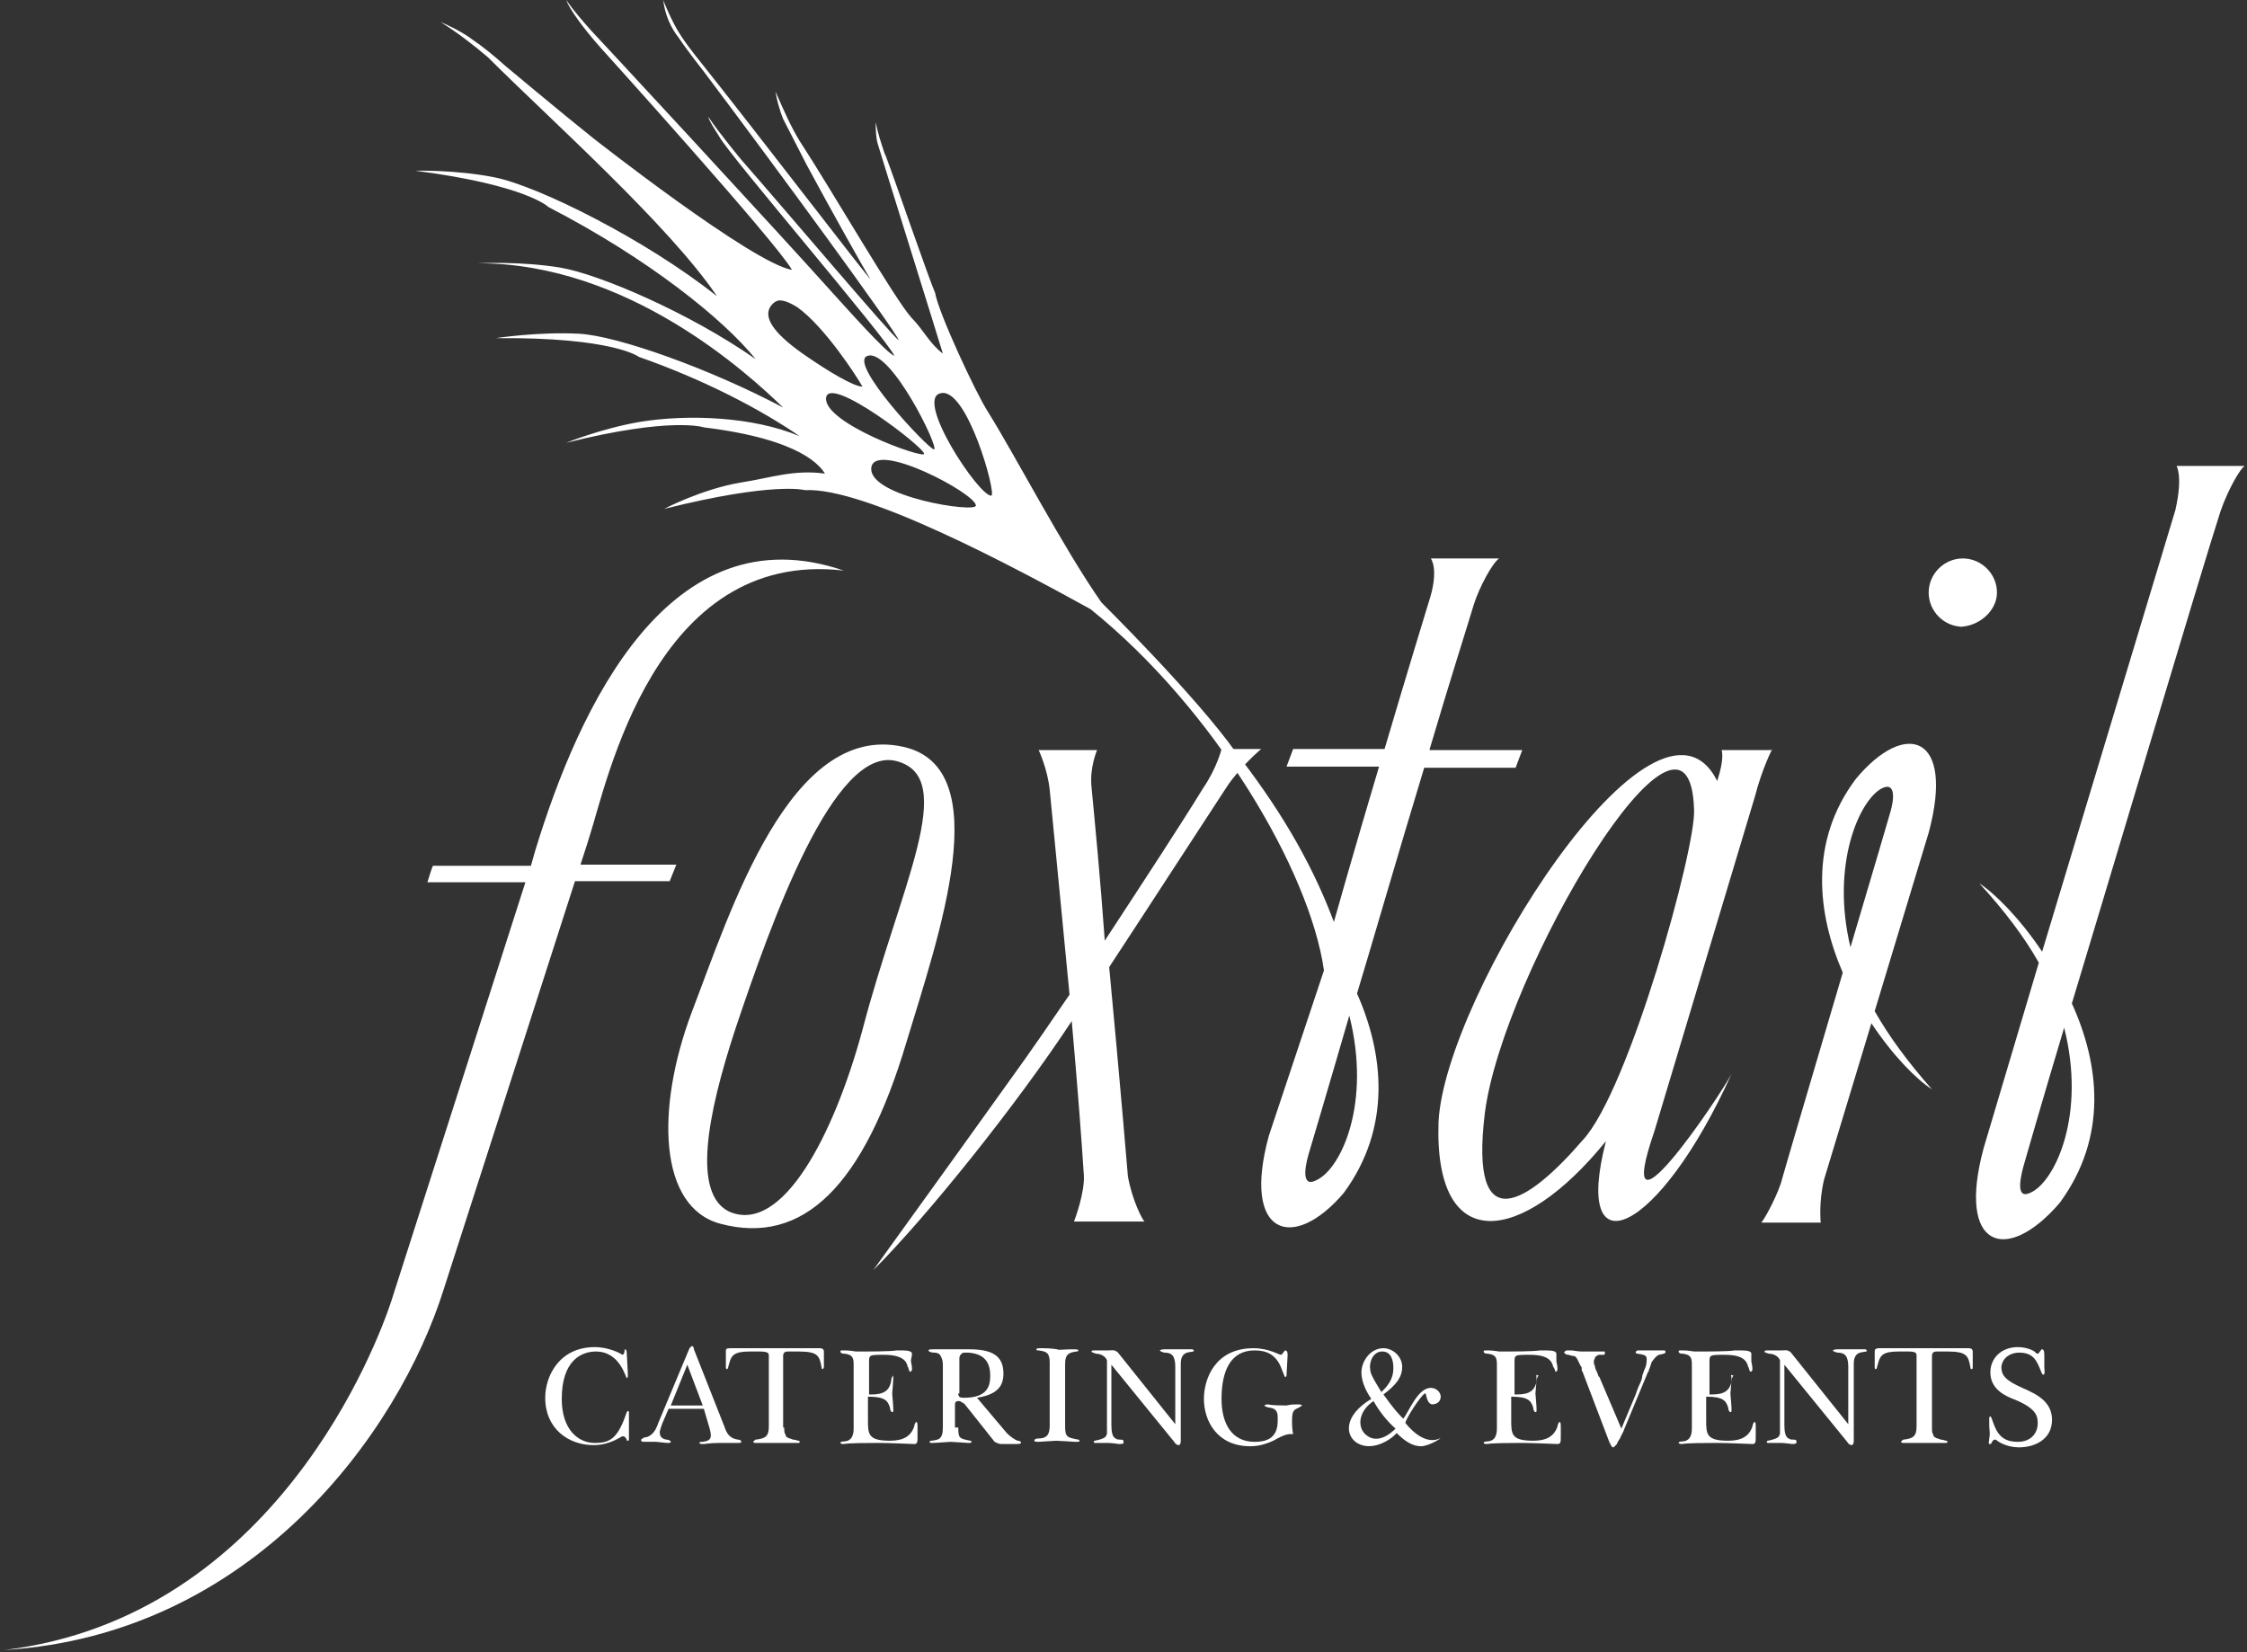<?xml version="1.0" encoding="utf-8"?>
<!-- Generator: Adobe Illustrator 21.1.0, SVG Export Plug-In . SVG Version: 6.00 Build 0)  -->
<!DOCTYPE svg PUBLIC "-//W3C//DTD SVG 1.1//EN" "http://www.w3.org/Graphics/SVG/1.1/DTD/svg11.dtd">
<svg version="1.1" id="Layer_1" xmlns="http://www.w3.org/2000/svg" xmlns:xlink="http://www.w3.org/1999/xlink" x="0px" y="0px"
	 viewBox="0 0 204 150" style="enable-background:new 0 0 204 150;" xml:space="preserve">
<rect x="0" y="0" width="204" height="150" fill="#333333" stroke="none"/>
<style type="text/css">
	.st0{fill:#FFFFFF;}
</style>
<g>
	<path class="st0" d="M57.1,130.7c0,0.1-0.1,0.1-0.1,0.1c-0.1,0-0.1,0-0.1-0.1c-0.1-0.2-0.2-0.3-0.3-0.3c0,0-0.1,0-0.1,0
		c-0.1,0-1.1,0.8-2.6,0.8c-2.3,0-4.4-1.5-4.4-4.3c0-2,1.3-4.6,4.5-4.6c1.3,0,2.4,0.6,2.5,0.7c0.1,0,0.2-0.2,0.2-0.3
		c0-0.1,0-0.2,0.1-0.2c0,0,0.1,0.1,0.1,0.3l0.1,1.9v0.1c0,0.2,0,0.3-0.1,0.3c-0.1,0-0.6-2.4-2.8-2.4c-1.3,0-3.1,0.8-3.1,4.3
		c0,2.8,1.5,4,3,4c1.4,0,2.1-0.4,2.9-2.8c0,0,0.1-0.1,0.1-0.1c0,0,0.1,0,0.1,0.1V130.7z"/>
	<path class="st0" d="M63.9,127.9h-3.2l-0.6,1.4c-0.1,0.3-0.2,0.6-0.2,0.7c0,0.2,0,0.6,0.6,0.7c0.2,0,0.4,0.1,0.4,0.2
		c0,0,0,0.1-0.2,0.1h-0.1c-0.2,0-0.9-0.1-1.1-0.1c0,0-0.1,0-0.4,0c-0.3,0-0.4,0-0.5,0c-0.3,0-0.4,0-0.4-0.2c0,0,0.1-0.1,0.3-0.2
		c0.3,0,0.7-0.2,1-0.7c0.1-0.2,0.2-0.4,0.3-0.7l2.8-6.7c0.1-0.1,0.2-0.2,0.2-0.2c0.1,0,0.2,0.1,0.2,0.3l2.8,7.1
		c0.2,0.6,0.5,1,1.2,1.1c0.2,0,0.3,0.1,0.3,0.2c0,0.1-0.1,0.1-0.4,0.1c-0.8,0-1.3,0-1.6,0c-0.7,0-1.4,0.1-1.4,0.1
		c-0.2,0-0.4,0-0.4-0.1c0,0,0,0,0,0c0-0.1,0.1-0.1,0.3-0.1c0.7-0.1,0.9-0.3,0.6-1.3L63.9,127.9z M62.4,123.9l-1.5,3.7h2.9
		L62.4,123.9z"/>
	<path class="st0" d="M71.2,129.6c0,0.3,0,0.5,0.1,0.6c0,0.1,0.1,0.3,0.2,0.3c0.1,0.1,0.3,0.1,0.5,0.2c0.2,0,0.4,0.1,0.5,0.1
		c0.1,0,0.1,0.1,0.1,0.1c0,0.1,0,0.1-0.3,0.1c-0.2,0-0.9,0-1.6,0c-0.4,0-0.7,0-1.8,0h-0.1c0,0,0,0-0.1,0c-0.2,0-0.3,0-0.3-0.1
		c0-0.1,0.1-0.1,0.2-0.2c0.9-0.1,1.2-0.3,1.2-1.2v-6.4c0-0.2,0-0.4-0.8-0.4c-0.1,0,0.1,0-0.9,0c-1.4,0-1.7,0.3-1.9,1.1
		c-0.1,0.3-0.1,0.5-0.2,0.5c-0.1,0-0.1-0.1-0.1-0.2v-1.4c0-0.2,0-0.3,0.4-0.3h8.1c0.1,0,0.4,0,0.4,0.3v1.4c0,0.1-0.1,0.2-0.1,0.2
		c0,0-0.1,0-0.1-0.1c-0.2-1.1-0.3-1.5-2.1-1.5c-0.3,0-0.6,0-0.9,0c-0.2,0-0.5,0-0.5,0.4V129.6z"/>
	<path class="st0" d="M81.1,125.2c0,0.2-0.1,1.3-0.1,1.3c0,0.1,0.1,1.1,0.1,1.4c0,0.3,0,0.3-0.1,0.3c-0.1,0-0.2-0.2-0.2-0.4
		c-0.2-0.6-0.4-1-2-1v2.1c0,1.3,0,1.9,2,1.9c1.2,0,1.9-0.4,2.2-1.3c0-0.1,0.1-0.4,0.2-0.4c0,0,0,0,0,0c0.1,0,0.1,0.2,0.1,0.6
		c0,0.3,0,0.5,0,0.7c0,0.5,0,0.7-0.3,0.7c-0.2,0-2.2-0.1-3.3-0.1c-3,0-3,0.1-3.1,0.1c0,0-0.3,0-0.3-0.1c0,0,0-0.1,0.1-0.1
		c0.1-0.1,1.1,0.2,1.1-1.2v-5.7c0-0.6,0-1-0.8-1.1c-0.1,0-0.4,0-0.4-0.2c0-0.1,0-0.1,0.4-0.1c0.1,0,0.4,0,1,0.1c1.4,0,3.1,0,3.7-0.1
		h0.1h0.4c0.6,0,0.9,0.1,0.9,0.3c0,0.2-0.1,0.5-0.1,0.7c0,0,0.1,0.4,0.1,0.7c0,0.2-0.2,0.3-0.2,0.2c-0.1,0-0.1-0.4-0.2-0.4
		c0-0.2-0.1-0.3-0.1-0.3c0-0.1-0.1-0.2-0.1-0.2c-0.3-0.4-1-0.6-1.9-0.6c-1.4,0-1.4,0-1.4,0.7v2.9c0.8,0,1.8,0,2-1.2
		c0-0.2,0.1-0.5,0.2-0.5C81,124.8,81.1,124.7,81.1,125.2"/>
	<path class="st0" d="M87,129.6c0,1,0.1,1,1.1,1.2c0.1,0,0.1,0.1,0.1,0.1c0,0.1-0.1,0.1-0.4,0.1c0.2,0-1.5-0.1-1.5-0.1
		c-0.2,0-1.2,0.1-1.7,0.1c-0.1,0-0.2,0-0.2-0.1c0-0.1,0.1-0.1,0.2-0.1c0.6-0.1,1-0.1,1-1.2v-5.7c0-0.4-0.1-0.6-0.2-0.8
		c-0.1-0.2-0.3-0.3-0.6-0.3c-0.3,0-0.5-0.1-0.5-0.2c0-0.1,0.2-0.1,0.5-0.1c0.2,0,0.6,0,1.3,0c0,0,0.5,0,0.8,0c0.1,0,0.2,0,0.5,0
		c0.4,0,0.6,0,0.6,0c2.1,0,3.1,0.6,3.1,2.2c0,1.1-0.5,1.9-2.4,2.2l2.7,3.2c0.3,0.3,0.7,0.6,1,0.7c0.2,0,0.3,0.1,0.3,0.2
		c0,0,0,0.1-0.4,0.1h-0.1c-0.2,0-0.4,0-0.8,0c-0.5,0-0.5,0-0.5,0c-0.2,0-0.4-0.1-0.6-0.2l-2.7-3.4c-0.1-0.1-0.1-0.1-0.3-0.2
		c-0.1-0.1-0.2-0.1-0.3-0.1c-0.2,0-0.3,0.1-0.3,0.3V129.6z M87,126.5c0,0.1,0,0.2,0.1,0.3c0,0,0,0.1,0.4,0.1c2.1,0,2.4-1,2.4-2
		c0-1.3-0.6-2-2-2.1h-0.2c-0.2,0-0.3,0-0.4,0.1c-0.1,0.1-0.2,0.2-0.2,0.4V126.5z"/>
	<path class="st0" d="M97.3,122.5c0.4,0,0.6,0,0.6,0.1c0,0.1-0.1,0.1-0.2,0.1c-0.6,0.1-1,0.2-1,1.1v5.7c0,1,0.2,1,1.2,1.2
		c0.1,0,0.1,0.1,0.1,0.1c0,0.1,0,0.1-0.4,0.1c0,0-1.5-0.1-1.7-0.1c0,0-1.7,0.1-1.6,0.1c-0.1,0-0.4,0-0.4-0.1c0-0.1,0.1-0.2,0.3-0.2
		c0.9,0,1.1-0.4,1.1-1.2v-5.7c0-0.9-0.3-1-1-1.1c-0.2,0-0.2,0-0.2-0.1c0-0.1,0.1-0.1,0.6-0.1c0.7,0,1.3,0.1,1.3,0.1
		C96,122.6,96.6,122.5,97.3,122.5"/>
	<path class="st0" d="M107.2,122.5c0.5,0,1,0,1.1,0c0,0.1,0.1,0.1,0.1,0.1c0,0,0,0.1-0.1,0.1c-0.2,0.1-1.1-0.1-1.1,1.1v0.2v6.8
		c0,0.3-0.1,0.4-0.2,0.4c-0.1,0-0.3-0.1-0.4-0.3l-5.7-7v5.5c0,0.6,0.1,1.1,0.4,1.2c0.1,0.1,0.3,0.1,0.4,0.1c0.2,0,0.3,0,0.3,0.2
		c0,0.1,0.1,0.2-0.4,0.2c0,0-0.7-0.1-1-0.1c-0.1,0-0.3,0-0.4,0c-0.2,0-0.3,0-0.5,0c-0.2,0-0.3,0-0.3,0c-0.1,0-0.1-0.1-0.1-0.1
		c0,0,0-0.1,0.1-0.1c0,0,0.6-0.1,0.9-0.3c0.1-0.1,0.2-0.2,0.2-0.4c0-0.1,0-0.3,0-0.5v-0.2v-5.9c-0.1-0.3-0.5-0.6-1-0.6
		c-0.2-0.1-0.4-0.1-0.4-0.2c0-0.1,0.1-0.1,0.4-0.1c0.2,0,0.7,0,1,0c0,0,0.1,0,0.2,0c0.2,0,0.5-0.1,0.8,0.2l5.2,6.5v-5.2
		c0-1-0.3-1.3-1-1.3c-0.4-0.1-0.4-0.2-0.4-0.2c0,0,0.1-0.1,0.4-0.1H107.2z"/>
	<path class="st0" d="M116.8,127.6c0.4-0.1,0.7-0.1,1-0.1c0.1,0,0.4,0,0.4,0.1c0,0-0.1,0.1-0.3,0.2c-0.4,0.2-0.6,0.2-0.6,1.2
		c0,0.3,0,0.7,0.1,1.2c-0.3,0-0.6-0.1-1.8,0.6c-0.9,0.4-1.5,0.5-2.1,0.5c-3,0-4.2-2.3-4.2-4.3c0-1.8,1-4.6,4.5-4.6
		c1.4,0,2.3,0.6,2.5,0.6c0.1,0,0.3-0.4,0.4-0.4c0.1,0,0.2,0.1,0.2,0.4l-0.1,1.9c0,0.1-0.1,0.1-0.1,0.1c-0.1,0,0,0.1-0.3-0.6
		c-0.5-1.5-1.5-1.8-2.5-1.8c-2.2,0-3,1.9-3,4.4c0,2.2,0.9,3.9,3,3.9c0.9,0,2.1-0.2,2.1-1.9c0-0.2,0-0.2,0-0.3c0-0.3,0-0.8-0.7-0.9
		c-0.1,0-0.5-0.1-0.5-0.2c0,0,0-0.1,0.4-0.1C115.1,127.5,115.3,127.6,116.8,127.6"/>
	<path class="st0" d="M123.2,131c-1.1-0.7-1.2-2.5,1.3-4c-0.5-0.7-0.9-1.6-0.9-2.4c0-1,0.8-2.2,2-2.2c0.8,0,1.7,0.7,1.7,1.7
		c0,0.9-0.5,1.6-1.7,2.5c1,1.4,1.4,1.8,1.8,2.2c0.5-0.6,1.3-2.8,2.5-2.8c0.5,0,0.9,0.4,0.9,0.8c0,0.3-0.2,0.7-0.8,0.7
		c-0.5-0.1-0.5-1-0.6-1c-0.3,0-1.9,2.5-1.8,2.7c0.8,1,2,1.9,3.1,1.4c0.4-0.2-0.9,0.7-1.7,0.7c-0.8,0-1.5-0.5-2.2-1.2
		C126.2,130.8,124.5,131.8,123.2,131 M124.7,127.2c-1.5,1-1.5,2.6-0.5,3.2c0.6,0.4,1.5,0.3,2.5-0.7
		C125.9,129,125.2,128.1,124.7,127.2 M126.5,124.2c0-0.7-0.2-1.5-1-1.5c-0.1,0-0.1,0-0.1,0c-0.9,0.1-1.1,1.2-1,1.6
		c0,0.3,0.1,0.6,0.9,1.9c0.1,0.1,0.1,0.2,0.1,0.2C125.9,125.9,126.5,125.3,126.5,124.2"/>
	<path class="st0" d="M139.5,125.2c0,0.2-0.1,1.3-0.1,1.3c0,0.1,0.1,1.1,0.1,1.4c0,0.3,0,0.3-0.1,0.3c-0.1,0-0.2-0.2-0.2-0.4
		c-0.2-0.6-0.4-1-2-1v2.1c0,1.3,0,1.9,2,1.9c1.2,0,1.9-0.4,2.2-1.3c0-0.1,0.1-0.4,0.2-0.4c0,0,0,0,0,0c0.1,0,0.1,0.2,0.1,0.6
		c0,0.3,0,0.5,0,0.7c0,0.5,0,0.7-0.3,0.7c-0.2,0-2.2-0.1-3.3-0.1c-3,0-3,0.1-3.1,0.1c0,0-0.3,0-0.3-0.1c0,0,0-0.1,0.1-0.1
		c0.1-0.1,1.1,0.2,1.1-1.2v-5.7c0-0.6,0-1-0.8-1.1c-0.1,0-0.4,0-0.4-0.2c0-0.1,0-0.1,0.4-0.1c0.1,0,0.4,0,1,0.1c1.4,0,3.1,0,3.7-0.1
		h0.2h0.4c0.6,0,0.9,0.1,0.9,0.3c0,0.2,0,0.5,0,0.7c0,0,0.1,0.4,0.1,0.7c0,0.2-0.2,0.3-0.2,0.2c0,0-0.1-0.4-0.2-0.4
		c0-0.2-0.1-0.3-0.1-0.3c0-0.1-0.1-0.2-0.1-0.2c-0.3-0.4-0.9-0.6-1.9-0.6c-1.4,0-1.4,0-1.4,0.7v2.9c0.8,0,1.8,0,2-1.2
		c0-0.2,0.1-0.5,0.2-0.5C139.4,124.8,139.5,124.7,139.5,125.2"/>
	<path class="st0" d="M147.2,129.7l1.3-3.1c0.1-0.3,0.2-0.6,0.3-0.8c0.2-0.4,0.3-0.7,0.3-0.9c0.1-0.3,0.2-0.6,0.3-0.8
		c0.1-0.3,0.1-0.6,0.1-0.7c0-0.3-0.1-0.4-0.8-0.5c0,0-0.2,0-0.2-0.1c0-0.1,0.1-0.2,0.2-0.2c0.1,0,0.3,0,0.3,0c0,0,0.1,0,0.1,0
		c0.2,0,0.4,0,0.6,0c0.5,0,1.5,0,1.3,0c0.2,0,0.2,0,0.2,0.2c0,0.1-0.6,0.2-0.6,0.2c-0.2,0.1-0.4,0.3-0.6,0.6
		c-0.1,0.1-0.1,0.3-0.2,0.5c0,0.1-0.1,0.2-0.1,0.3c0,0.1-0.1,0.2-0.1,0.2l-2.2,5.3c0,0,0,0.1-0.1,0.2c0,0.1-0.1,0.2-0.1,0.2
		c-0.1,0.2-0.1,0.3-0.2,0.4c-0.1,0.2-0.2,0.3-0.2,0.4c-0.1,0.1-0.2,0.2-0.3,0.3c-0.1,0-0.1,0-0.2-0.1c0-0.1-0.1-0.1-0.1-0.2
		c0-0.1-0.1-0.1-0.1-0.2l-2.4-6.3c0-0.1-0.1-0.1-0.1-0.2c0,0,0-0.1,0-0.2c0,0,0-0.1-0.1-0.2c-0.1-0.2-0.2-0.4-0.3-0.6
		c-0.1-0.2-0.2-0.3-0.4-0.3c0,0-0.1,0-0.4-0.1c-0.2,0-0.3-0.1-0.3-0.1c0,0-0.1-0.1-0.1-0.1c0-0.1,0.1-0.1,0.2-0.2c0,0,0.1,0,0.2,0
		c0.1,0,0.2,0,0.2,0c0.3,0,0.6,0.1,1,0.1c0.2,0,0.5,0,0.8,0c0,0,0,0,0.1,0h0.1c0.1,0,0.2,0,0.2,0c0,0,0.1,0,0.2,0h0.1
		c0.1,0,0.2,0,0.3,0c0.2,0,0.2,0,0.3,0c0,0,0,0,0,0.1c0,0,0,0.1,0,0.1c0,0,0,0.1-0.1,0.1c-0.1,0-0.2,0-0.3,0c-0.1,0-0.3,0-0.3,0.1
		c-0.1,0-0.2,0.1-0.2,0.2c0,0.1-0.1,0.1-0.1,0.3c0,0.1,0,0.3,0.1,0.4c0,0.2,0.1,0.4,0.2,0.6c0.1,0.2,0.1,0.4,0.2,0.4L147.2,129.7z"
		/>
	<path class="st0" d="M157.2,125.2c0,0.2-0.1,1.3-0.1,1.3c0,0.1,0.1,1.1,0.1,1.4c0,0.3,0,0.3-0.1,0.3c-0.1,0-0.2-0.2-0.2-0.4
		c-0.2-0.6-0.4-1-2-1v2.1c0,1.3,0,1.9,2,1.9c1.2,0,1.9-0.4,2.2-1.3c0-0.1,0.1-0.4,0.2-0.4c0,0,0,0,0,0c0.1,0,0.1,0.2,0.1,0.6
		c0,0.3,0,0.5,0,0.7c0,0.5,0,0.7-0.3,0.7c-0.2,0-2.2-0.1-3.3-0.1c-3,0-3,0.1-3.1,0.1c0,0-0.3,0-0.3-0.1c0,0,0-0.1,0.1-0.1
		c0.1-0.1,1.1,0.2,1.1-1.2v-5.7c0-0.6,0-1-0.8-1.1c-0.1,0-0.4,0-0.4-0.2c0-0.1,0-0.1,0.4-0.1c0.1,0,0.4,0,1,0.1c1.4,0,3.1,0,3.7-0.1
		h0.2h0.4c0.6,0,0.9,0.1,0.9,0.3c0,0.2,0,0.5,0,0.7c0,0,0.1,0.4,0.1,0.7c0,0.2-0.2,0.3-0.2,0.2c-0.1,0-0.1-0.4-0.2-0.4
		c0-0.2-0.1-0.3-0.1-0.3c0-0.1-0.1-0.2-0.1-0.2c-0.3-0.4-0.9-0.6-1.9-0.6c-1.4,0-1.4,0-1.4,0.7v2.9c0.8,0,1.8,0,2-1.2
		c0-0.2,0.1-0.5,0.2-0.5C157,124.8,157.2,124.7,157.2,125.2"/>
	<path class="st0" d="M168.3,122.5c0.5,0,1,0,1.1,0c0,0.1,0.1,0.1,0.1,0.1c0,0,0,0.1-0.1,0.1c-0.2,0.1-1.1-0.1-1.1,1.1v0.2v6.8
		c0,0.3-0.1,0.4-0.2,0.4c-0.1,0-0.3-0.1-0.4-0.3l-5.7-7v5.5c0,0.6,0.1,1.1,0.4,1.2c0.1,0.1,0.3,0.1,0.4,0.1c0.2,0,0.3,0,0.3,0.2
		c0,0.1,0,0.2-0.4,0.2c0,0-0.7-0.1-1-0.1c-0.1,0-0.3,0-0.4,0c-0.2,0-0.3,0-0.5,0c-0.2,0-0.3,0-0.3,0c-0.1,0-0.1-0.1-0.1-0.1
		c0,0,0-0.1,0.1-0.1c0,0,0.6-0.1,0.9-0.3c0.1-0.1,0.2-0.2,0.2-0.4c0-0.1,0-0.3,0-0.5v-0.2v-5.9c-0.1-0.3-0.5-0.6-1-0.6
		c-0.3-0.1-0.4-0.1-0.4-0.2c0-0.1,0.1-0.1,0.4-0.1c0.2,0,0.7,0,1,0c0,0,0.1,0,0.2,0c0.2,0,0.5-0.1,0.8,0.2l5.2,6.5v-5.2
		c0-1-0.3-1.3-1-1.3c-0.4-0.1-0.4-0.2-0.4-0.2c0,0,0.1-0.1,0.4-0.1H168.3z"/>
	<path class="st0" d="M175.4,129.6c0,0.3,0,0.5,0.1,0.6c0,0.1,0.1,0.3,0.2,0.3c0.1,0.1,0.3,0.1,0.5,0.2c0.2,0,0.4,0.1,0.5,0.1
		c0.1,0,0.1,0.1,0.1,0.1c0,0.1,0,0.1-0.3,0.1c-0.2,0-0.9,0-1.6,0c-0.4,0-0.7,0-1.8,0h-0.1c0,0,0,0-0.1,0c-0.2,0-0.3,0-0.3-0.1
		c0-0.1,0.1-0.1,0.2-0.2c0.9-0.1,1.2-0.3,1.2-1.2v-6.4c0-0.2,0-0.4-0.7-0.4c-0.1,0,0.1,0-0.9,0c-1.4,0-1.7,0.3-1.9,1.1
		c-0.1,0.3-0.1,0.5-0.2,0.5c-0.1,0-0.1-0.1-0.1-0.2v-1.4c0-0.2,0.1-0.3,0.4-0.3h8.1c0.1,0,0.4,0,0.4,0.3v1.4c0,0.1,0,0.2-0.1,0.2
		c0,0-0.1,0-0.1-0.1c-0.2-1.1-0.3-1.5-2.1-1.5c-0.3,0-0.6,0-0.9,0c-0.2,0-0.5,0-0.5,0.4V129.6z"/>
	<path class="st0" d="M180.9,129c0.4,1.2,0.9,1.9,2.3,1.9c1.1,0,1.8-0.7,1.8-1.7c0-0.6-0.1-1.3-2-2.1c-0.8-0.3-2.3-0.9-2.3-2.5
		c0-1.3,1-2.3,2.5-2.3c0.9,0,1.6,0.4,1.6,0.5c0.1,0.1,0.2,0.1,0.2,0.1c0.1,0,0.1-0.1,0.2-0.2c0.1-0.1,0.1-0.2,0.2-0.2
		c0.1,0,0.2,0.1,0.2,0.5c0,0.1,0,0.1,0,0.2v0.9c0,0.2,0.1,0.7-0.1,0.7c-0.1,0-0.1-0.1-0.2-0.3c-0.4-1-0.7-1.7-2-1.7
		c-0.7,0-1.5,0.4-1.6,1.3c0,0.7,0.3,1.2,1.9,1.9c1.4,0.6,2.7,1.3,2.7,2.9c0,1.8-1.6,2.5-3,2.5c-1.1,0-1.9-0.5-2.1-0.7
		c0,0-0.1,0-0.1,0c-0.1,0-0.2,0.1-0.3,0.3c0,0.1-0.1,0.1-0.2,0.1c-0.1-0.1,0-0.3,0-0.5c0-0.1,0.1-0.2,0-1.1c0-0.3,0-0.5,0-0.5v-0.1
		v-0.1c0-0.1,0-0.2,0.1-0.2C180.7,128.5,180.8,128.7,180.9,129"/>
	<path class="st0" d="M114.5,68c0,0-1.9,1.6-3.1,3.4c-2.3,3.5-6.5,10-10.7,16.4c0.9,9.5,1.7,18.9,1.7,19c0.4,2.2,1.3,3.9,1.5,4.1
		h-6.4c0.1-0.2,1-2.7,0.9-4.2c-0.2-3.2-0.6-8.4-1.1-14c-5,7.6-13.1,17.7-18,22.6c-0.1,0.1,6.5-9,12-16.7c2.4-3.3,4.5-6.4,5.8-8.3
		c-0.7-7.2-1.4-14.6-1.8-18.6c-0.2-1.9-1-3.6-1-3.6h5.3c0,0-0.7,1.6-0.5,3.4c0.3,3.1,0.8,8.3,1.2,13.9c3.6-5.5,7-10.7,8.9-13.8
		c1.3-1.9,1.7-3.6,1.7-3.6H114.5z"/>
	<path class="st0" d="M35.5,118.2l12.2-38.1h-8.9c0.2-0.6,0.3-1,0.5-1.5h8.9l0.4-1.4c4-13.1,12.2-30.8,28-25.4
		c-17.2-2-21.5,19.3-23.1,24.2c0,0-0.3,1-0.8,2.5h8.7l-0.6,1.5h-8.6c-3.4,10.6-11.9,37-11.9,37c-4.1,13.1-17.4,31.4-39.9,32.8
		C25.1,146.8,34.3,121.8,35.5,118.2L35.5,118.2z"/>
	<path class="st0" d="M160.9,68c0,0-0.9,1.7-1.6,4.4l-9.1,30.3c-4,11.6,5.9-3.1,7-5.2c-6.6,14.6-14.5,18.1-11.4,6.1
		c-7.7,9.5-15.6,10.4-15.2-1.7c0.5-11.4,19.8-42,25.3-31c0.7-2.1,0.4-2.8,0.4-2.8H160.9z M143.7,103.5c4.2-4.5,10.3-26.6,10.1-30
		c-0.4-13.7-17.4,14.8-19,27.6C133.4,112.7,138.7,109.3,143.7,103.5"/>
	<path class="st0" d="M175.1,75.6l-4.9,16.2c1.3,2.3,3,4.6,5.2,7.1c-1.4-0.9-3.5-3-5.5-6l-4.3,14.2c-0.5,2.1-0.3,3.9-0.3,3.9h-5.4
		c0.3-0.3,1.6-2.7,1.9-4c1.3-4.5,3.5-11.9,5.5-18.7c-2.3-5.3-3.1-11.9,1.2-17.6C173,65.3,177.5,66.7,175.1,75.6 M170.8,71.6
		c-2,1.1-4.6,6.9-2.8,14.4c2-6.7,3.6-12.2,3.6-12.2C172,72.5,172.1,70.9,170.8,71.6 M178.2,56.9c-1.7,0-3.1-1.4-3.1-3.1
		c0-1.7,1.4-3.1,3.1-3.1c1.7,0,3.1,1.4,3.1,3.1c0,1.7-1.7,3.1-3.4,3.1"/>
	<path class="st0" d="M180.1,104.2l5-16.8c-1.3-2.3-3.1-4.7-5.4-7.2c1.4,0.9,3.7,3.2,5.7,6.2l12.1-40.1c0.7-3.1,0.1-4,0.1-4h6.2
		c-0.4,0.2-1.5,2.1-2.2,4.1c-1.5,4.6-11.4,37.8-13.5,44.7c2.5,5.5,3.3,12.1-1.1,18.1C182.2,114.8,177.6,113.4,180.1,104.2
		 M184.5,108.2c2.1-1.1,4.9-7,2.9-14.9c-2.1,7-3.7,12.6-3.7,12.6C183.3,107.4,183.1,109,184.5,108.2"/>
	<path class="st0" d="M65.4,111.1c-5.6-1.5-5.9-10.4-2.6-19.2c3.5-9.1,8.9-26.4,19.2-24.1c8.6,1.9,3.2,17.2,0.3,26.8
		C78.4,107.7,72.9,113.1,65.4,111.1 M78.3,93.5c3.4-13,8.8-22.9,3.1-24.4C75.7,67.6,70,83.8,66.8,93.3c-2.7,8.2-3.9,15.1-0.6,16.7
		C71,112.1,75.7,103.1,78.3,93.5"/>
	<path class="st0" d="M129.8,68c1.8-6.1,3.4-11.1,4-13.1c0.5-1.6,1.7-3.8,2.3-4.2h-6.2c0,0,0.8,1-0.2,4c0,0-1.9,6.2-4,13.3h-8.3
		l-0.6,1.6h8.4c-2.3,7.7-4.1,14.1-4.1,14.1c-2.2-5.9-5.4-10.9-8.9-15.4c-3.6-5.1-12.2-13.6-12.2-13.6c-3.5-5-7.8-13.3-10.3-17.3
		c-1.1-1.7-4.5-9-4.8-10.8c-0.5-1.1-4-11.2-4.1-11.4c-0.2-0.5-0.3-0.9-0.5-1.3c-0.3-0.9-0.6-1.8-0.8-2.8c0,0.3,0,1.4,0.2,2
		c0.2,0.7,5.7,18.3,5.9,19c-1.2-0.9-1.8-2.2-2.8-3.2c-1.5-1.6-7.2-11.5-10.2-16.1c-0.8-1.3-1.5-2.9-2.2-4.5c0.1,0.6,0.3,1.5,0.7,2.5
		c0,0,2.1,4.1,2.1,4.1c2.2,4.1,5.4,9.8,5.8,10.4C79,25.5,68.7,12,63.1,5c-1.4-1.8-1.9-2.6-2.9-5c0.1,0.6,0.3,2,1.4,3.4
		c0.8,1.2,2.3,3.1,2.3,3.1C70.3,15,81.3,30,81.6,30.9c-0.8-0.6-10.1-11.6-14.3-16.4c0,0-2-2.4-3-3.9c0.1,0.4,0.5,1,1,1.8l0,0
		c0.9,1.7,15.1,18.2,15.9,19.9c-0.7-0.2-4.5-4.5-5.6-5.7C70.5,20.9,53.9,3,53.6,2.7c-0.7-0.8-1.5-1.7-2.2-2.7
		c0.3,0.8,1.5,2.5,3.1,4.3c0,0,16,17.7,17.4,20.2c-3.6-0.6-18.1-12-18.1-12c-3-2.4-7.9-6.5-7.9-6.5c-1-0.9-2.1-1.8-3-2.4
		c-0.9-0.7-2.4-1.4-2.9-1.6C41.6,3,43,4.1,44.3,5.2c5.6,5.6,16.4,15.2,20.8,21.7c-6.4-5.1-16.2-10-20.2-10.8
		c-3.5-0.7-7.2-0.6-7.2-0.6c10.1,1.3,12.1,3.3,12.1,3.3c9.1,4.7,15.9,10.2,18.8,13.8c-6-4.2-14.2-7.7-17.7-8.3
		c-3.6-0.6-7.5-0.4-7.5-0.4c13.6,0,24.5,10,27.7,13.1c-6.6-3.5-15-6.5-18.5-6.7c-3.7-0.2-7.6,0.4-7.6,0.4C55.7,30.6,58,32.4,58,32.4
		c6,2.1,11.1,4.8,14.6,7.2c-4.3-1.8-10.2-2-14.5-1.3c-3.5,0.6-6.7,1.9-6.7,1.9c9.6-2.4,12.5-1.4,12.5-1.4c9,1.1,10.6,3.6,11,4.2
		c-2.8-0.4-5,0.4-7.6,0.8c-3.6,0.6-7,2.4-7,2.4c10-2.5,12.8-1.7,12.8-1.7c5.4-0.3,19.2,7.1,25.9,10.8c11.2,9,19.9,23.7,21.2,32.8
		l-5,15c-2.5,9.1,2.2,10.6,6.8,5.2c4.4-6,3.6-12.7,1.2-18.1c1.1-3.6,3.7-12.6,6.1-20.5h8.3l0.6-1.6H129.8z M78.8,32.3
		c2.1-0.6,6.5,8.4,6,8.5C84.3,40.8,76.8,32.8,78.8,32.3 M73.3,32.4c-2.8-1.9-4-3.4-3.4-4.5c0.2-0.3,0.4-0.5,0.7-0.6
		c0.4-0.1,1,0.1,1.8,0.6c2.5,1.8,5.4,6.3,5.9,7.2C77.5,35.1,75.2,33.7,73.3,32.4 M75,36.1c0.3-2.1,8.9,4.5,8.9,5.1
		C83.9,41.7,74.7,38.4,75,36.1 M79.1,42.5c0.2-2.6,9.5,2.3,9.5,3.4C88.6,46.6,78.9,45.1,79.1,42.5 M90,45c-1.1,0.1-7-8.8-4.6-9.3
		C87.8,35.1,90.5,44.9,90,45 M119.6,107.1c-1.4,0.8-1.2-0.9-0.8-2.3c0,0,1.7-5.7,3.7-12.6C124.5,100.1,121.8,106,119.6,107.1"/>
</g>
</svg>
